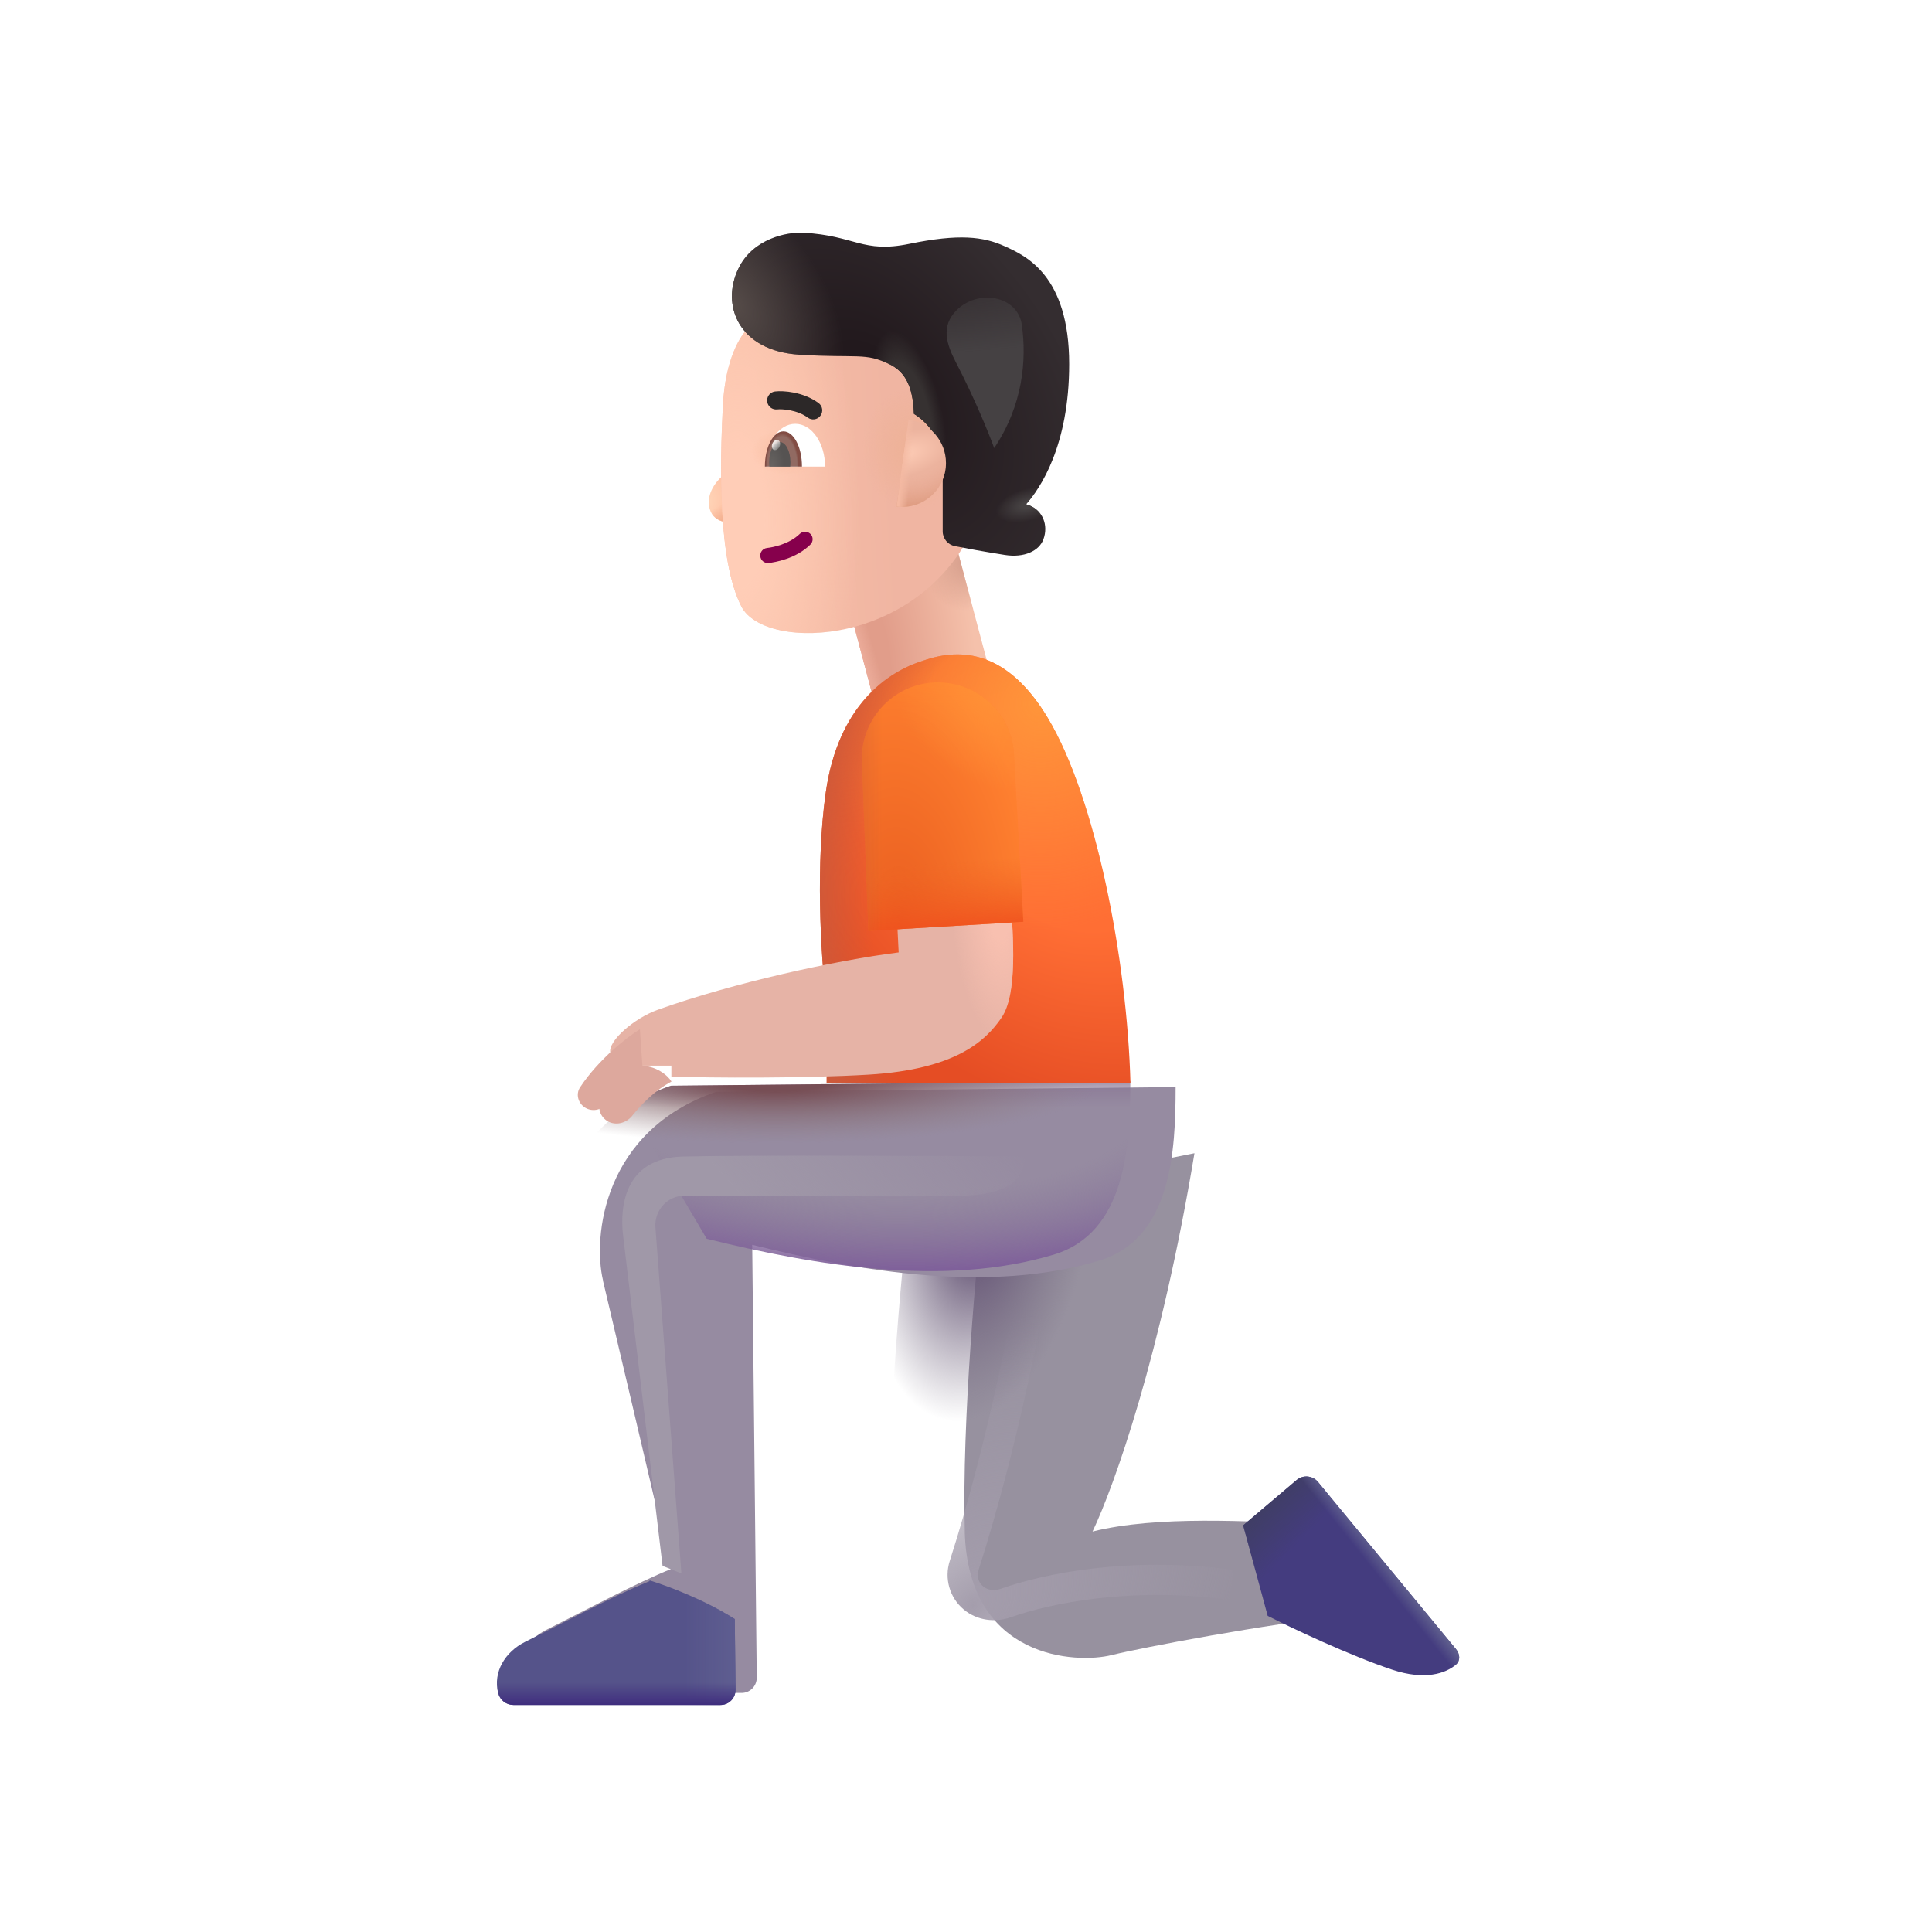 <svg fill="none" height="32" viewBox="0 0 32 32" width="32" xmlns="http://www.w3.org/2000/svg" xmlns:xlink="http://www.w3.org/1999/xlink"><filter id="a" color-interpolation-filters="sRGB" filterUnits="userSpaceOnUse" height="8.609" width="7.28" x="14.724" y="19.1"><feFlood flood-opacity="0" result="BackgroundImageFix"/><feBlend in="SourceGraphic" in2="BackgroundImageFix" mode="normal" result="shape"/><feColorMatrix in="SourceAlpha" result="hardAlpha" type="matrix" values="0 0 0 0 0 0 0 0 0 0 0 0 0 0 0 0 0 0 127 0"/><feOffset dx=".25" dy="-.25"/><feGaussianBlur stdDeviation=".375"/><feComposite in2="hardAlpha" k2="-1" k3="1" operator="arithmetic"/><feColorMatrix type="matrix" values="0 0 0 0 0.518 0 0 0 0 0.384 0 0 0 0 0.635 0 0 0 1 0"/><feBlend in2="shape" mode="normal" result="effect1_innerShadow_4002_255"/><feColorMatrix in="SourceAlpha" result="hardAlpha" type="matrix" values="0 0 0 0 0 0 0 0 0 0 0 0 0 0 0 0 0 0 127 0"/><feOffset dx="1"/><feGaussianBlur stdDeviation=".5"/><feComposite in2="hardAlpha" k2="-1" k3="1" operator="arithmetic"/><feColorMatrix type="matrix" values="0 0 0 0 0.494 0 0 0 0 0.467 0 0 0 0 0.522 0 0 0 1 0"/><feBlend in2="effect1_innerShadow_4002_255" mode="normal" result="effect2_innerShadow_4002_255"/></filter><filter id="b" color-interpolation-filters="sRGB" filterUnits="userSpaceOnUse" height="7.279" width="5.734" x="15.195" y="20.055"><feFlood flood-opacity="0" result="BackgroundImageFix"/><feBlend in="SourceGraphic" in2="BackgroundImageFix" mode="normal" result="shape"/><feGaussianBlur result="effect1_foregroundBlur_4002_255" stdDeviation=".25"/></filter><filter id="c" color-interpolation-filters="sRGB" filterUnits="userSpaceOnUse" height="10.135" width="11.64" x="7.83" y="17.904"><feFlood flood-opacity="0" result="BackgroundImageFix"/><feBlend in="SourceGraphic" in2="BackgroundImageFix" mode="normal" result="shape"/><feColorMatrix in="SourceAlpha" result="hardAlpha" type="matrix" values="0 0 0 0 0 0 0 0 0 0 0 0 0 0 0 0 0 0 127 0"/><feOffset dx=".75" dy=".1"/><feGaussianBlur stdDeviation=".375"/><feComposite in2="hardAlpha" k2="-1" k3="1" operator="arithmetic"/><feColorMatrix type="matrix" values="0 0 0 0 0.518 0 0 0 0 0.49 0 0 0 0 0.545 0 0 0 1 0"/><feBlend in2="shape" mode="normal" result="effect1_innerShadow_4002_255"/></filter><filter id="d" color-interpolation-filters="sRGB" filterUnits="userSpaceOnUse" height="2.364" width="4.352" x="7.83" y="25.875"><feFlood flood-opacity="0" result="BackgroundImageFix"/><feBlend in="SourceGraphic" in2="BackgroundImageFix" mode="normal" result="shape"/><feColorMatrix in="SourceAlpha" result="hardAlpha" type="matrix" values="0 0 0 0 0 0 0 0 0 0 0 0 0 0 0 0 0 0 127 0"/><feOffset dx=".4" dy=".3"/><feGaussianBlur stdDeviation=".25"/><feComposite in2="hardAlpha" k2="-1" k3="1" operator="arithmetic"/><feColorMatrix type="matrix" values="0 0 0 0 0.255 0 0 0 0 0.255 0 0 0 0 0.443 0 0 0 1 0"/><feBlend in2="shape" mode="normal" result="effect1_innerShadow_4002_255"/></filter><filter id="e" color-interpolation-filters="sRGB" filterUnits="userSpaceOnUse" height="3.542" width="3.579" x="20.591" y="24.454"><feFlood flood-opacity="0" result="BackgroundImageFix"/><feBlend in="SourceGraphic" in2="BackgroundImageFix" mode="normal" result="shape"/><feColorMatrix in="SourceAlpha" result="hardAlpha" type="matrix" values="0 0 0 0 0 0 0 0 0 0 0 0 0 0 0 0 0 0 127 0"/><feOffset dy="-.25"/><feGaussianBlur stdDeviation=".25"/><feComposite in2="hardAlpha" k2="-1" k3="1" operator="arithmetic"/><feColorMatrix type="matrix" values="0 0 0 0 0.247 0 0 0 0 0.169 0 0 0 0 0.486 0 0 0 1 0"/><feBlend in2="shape" mode="normal" result="effect1_innerShadow_4002_255"/></filter><filter id="f" color-interpolation-filters="sRGB" filterUnits="userSpaceOnUse" height="5.249" width="4.443" x="11.944" y="5.435"><feFlood flood-opacity="0" result="BackgroundImageFix"/><feBlend in="SourceGraphic" in2="BackgroundImageFix" mode="normal" result="shape"/><feColorMatrix in="SourceAlpha" result="hardAlpha" type="matrix" values="0 0 0 0 0 0 0 0 0 0 0 0 0 0 0 0 0 0 127 0"/><feOffset dx="-.2" dy="-.2"/><feGaussianBlur stdDeviation=".5"/><feComposite in2="hardAlpha" k2="-1" k3="1" operator="arithmetic"/><feColorMatrix type="matrix" values="0 0 0 0 0.914 0 0 0 0 0.612 0 0 0 0 0.545 0 0 0 1 0"/><feBlend in2="shape" mode="normal" result="effect1_innerShadow_4002_255"/></filter><filter id="g" color-interpolation-filters="sRGB" filterUnits="userSpaceOnUse" height="5.499" width="5.586" x="12.123" y="3.854"><feFlood flood-opacity="0" result="BackgroundImageFix"/><feBlend in="SourceGraphic" in2="BackgroundImageFix" mode="normal" result="shape"/><feColorMatrix in="SourceAlpha" result="hardAlpha" type="matrix" values="0 0 0 0 0 0 0 0 0 0 0 0 0 0 0 0 0 0 127 0"/><feOffset dy="-.15"/><feGaussianBlur stdDeviation=".15"/><feComposite in2="hardAlpha" k2="-1" k3="1" operator="arithmetic"/><feColorMatrix type="matrix" values="0 0 0 0 0.149 0 0 0 0 0.102 0 0 0 0 0.11 0 0 0 1 0"/><feBlend in2="shape" mode="normal" result="effect1_innerShadow_4002_255"/></filter><filter id="h" color-interpolation-filters="sRGB" filterUnits="userSpaceOnUse" height=".568" width="1.013" x="12.705" y="6.379"><feFlood flood-opacity="0" result="BackgroundImageFix"/><feBlend in="SourceGraphic" in2="BackgroundImageFix" mode="normal" result="shape"/><feColorMatrix in="SourceAlpha" result="hardAlpha" type="matrix" values="0 0 0 0 0 0 0 0 0 0 0 0 0 0 0 0 0 0 127 0"/><feOffset dx="-.1" dy=".1"/><feGaussianBlur stdDeviation=".1"/><feComposite in2="hardAlpha" k2="-1" k3="1" operator="arithmetic"/><feColorMatrix type="matrix" values="0 0 0 0 0.071 0 0 0 0 0.059 0 0 0 0 0.055 0 0 0 1 0"/><feBlend in2="shape" mode="normal" result="effect1_innerShadow_4002_255"/></filter><filter id="i" color-interpolation-filters="sRGB" filterUnits="userSpaceOnUse" height="3.179" width="6.876" x="9.905" y="14.97"><feFlood flood-opacity="0" result="BackgroundImageFix"/><feBlend in="SourceGraphic" in2="BackgroundImageFix" mode="normal" result="shape"/><feColorMatrix in="SourceAlpha" result="hardAlpha" type="matrix" values="0 0 0 0 0 0 0 0 0 0 0 0 0 0 0 0 0 0 127 0"/><feOffset dx=".2" dy="-.2"/><feGaussianBlur stdDeviation=".5"/><feComposite in2="hardAlpha" k2="-1" k3="1" operator="arithmetic"/><feColorMatrix type="matrix" values="0 0 0 0 0.886 0 0 0 0 0.678 0 0 0 0 0.596 0 0 0 1 0"/><feBlend in2="shape" mode="normal" result="effect1_innerShadow_4002_255"/><feColorMatrix in="SourceAlpha" result="hardAlpha" type="matrix" values="0 0 0 0 0 0 0 0 0 0 0 0 0 0 0 0 0 0 127 0"/><feOffset dy="-.1"/><feGaussianBlur stdDeviation=".25"/><feComposite in2="hardAlpha" k2="-1" k3="1" operator="arithmetic"/><feColorMatrix type="matrix" values="0 0 0 0 0.776 0 0 0 0 0.537 0 0 0 0 0.58 0 0 0 1 0"/><feBlend in2="effect1_innerShadow_4002_255" mode="normal" result="effect2_innerShadow_4002_255"/></filter><filter id="j" color-interpolation-filters="sRGB" filterUnits="userSpaceOnUse" height="1.439" width="1.071" x="9.571" y="17.047"><feFlood flood-opacity="0" result="BackgroundImageFix"/><feBlend in="SourceGraphic" in2="BackgroundImageFix" mode="normal" result="shape"/><feColorMatrix in="SourceAlpha" result="hardAlpha" type="matrix" values="0 0 0 0 0 0 0 0 0 0 0 0 0 0 0 0 0 0 127 0"/><feOffset dy="-.1"/><feGaussianBlur stdDeviation=".125"/><feComposite in2="hardAlpha" k2="-1" k3="1" operator="arithmetic"/><feColorMatrix type="matrix" values="0 0 0 0 0.835 0 0 0 0 0.624 0 0 0 0 0.592 0 0 0 1 0"/><feBlend in2="shape" mode="normal" result="effect1_innerShadow_4002_255"/></filter><filter id="k" color-interpolation-filters="sRGB" filterUnits="userSpaceOnUse" height="1.065" width="1.196" x="9.926" y="17.644"><feFlood flood-opacity="0" result="BackgroundImageFix"/><feBlend in="SourceGraphic" in2="BackgroundImageFix" mode="normal" result="shape"/><feColorMatrix in="SourceAlpha" result="hardAlpha" type="matrix" values="0 0 0 0 0 0 0 0 0 0 0 0 0 0 0 0 0 0 127 0"/><feOffset dy="-.1"/><feGaussianBlur stdDeviation=".125"/><feComposite in2="hardAlpha" k2="-1" k3="1" operator="arithmetic"/><feColorMatrix type="matrix" values="0 0 0 0 0.835 0 0 0 0 0.624 0 0 0 0 0.592 0 0 0 1 0"/><feBlend in2="shape" mode="normal" result="effect1_innerShadow_4002_255"/></filter><filter id="l" color-interpolation-filters="sRGB" filterUnits="userSpaceOnUse" height="8.42" width="8.168" x="9.556" y="18.391"><feFlood flood-opacity="0" result="BackgroundImageFix"/><feBlend in="SourceGraphic" in2="BackgroundImageFix" mode="normal" result="shape"/><feGaussianBlur result="effect1_foregroundBlur_4002_255" stdDeviation=".375"/></filter><filter id="m" color-interpolation-filters="sRGB" filterUnits="userSpaceOnUse" height="3.492" width="2.276" x="15.179" y="4.43"><feFlood flood-opacity="0" result="BackgroundImageFix"/><feBlend in="SourceGraphic" in2="BackgroundImageFix" mode="normal" result="shape"/><feGaussianBlur result="effect1_foregroundBlur_4002_255" stdDeviation=".25"/></filter><radialGradient id="n" cx="0" cy="0" gradientTransform="matrix(3.484 -4.055 3.012 2.588 16.13 26.585)" gradientUnits="userSpaceOnUse" r="1"><stop offset="0" stop-color="#a49dac"/><stop offset="1" stop-color="#a49dac" stop-opacity="0"/></radialGradient><radialGradient id="o" cx="0" cy="0" gradientTransform="matrix(-.531 3.296 -1.781 -.287 16.224 20.233)" gradientUnits="userSpaceOnUse" r="1"><stop offset=".189" stop-color="#6a5a7a"/><stop offset="1" stop-color="#766b81" stop-opacity="0"/></radialGradient><linearGradient id="p" gradientUnits="userSpaceOnUse" x1="16.786" x2="16.786" y1="17.811" y2="18.342"><stop offset="0" stop-color="#897694"/><stop offset="1" stop-color="#897694" stop-opacity="0"/></linearGradient><radialGradient id="q" cx="0" cy="0" gradientTransform="matrix(0 1.031 -5.38 0 12.849 17.904)" gradientUnits="userSpaceOnUse" r="1"><stop offset=".167" stop-color="#774e55"/><stop offset="1" stop-color="#8f7c7f" stop-opacity="0"/></radialGradient><radialGradient id="r" cx="0" cy="0" gradientTransform="matrix(-.109 3.141 -8.288 -.289 14.443 18.014)" gradientUnits="userSpaceOnUse" r="1"><stop offset=".558" stop-color="#857297" stop-opacity="0"/><stop offset=".971" stop-color="#7e5e9a"/></radialGradient><linearGradient id="s" gradientUnits="userSpaceOnUse" x1="11.911" x2="10.927" y1="27.076" y2="27.076"><stop offset="0" stop-color="#605f91"/><stop offset="1" stop-color="#605f91" stop-opacity="0"/></linearGradient><linearGradient id="t" gradientUnits="userSpaceOnUse" x1="10.474" x2="10.474" y1="27.94" y2="27.569"><stop offset="0" stop-color="#3f2d7e"/><stop offset="1" stop-color="#3f2d7e" stop-opacity="0"/></linearGradient><linearGradient id="u" gradientUnits="userSpaceOnUse" x1="20.936" x2="21.622" y1="25.029" y2="25.694"><stop offset="0" stop-color="#3f3e62"/><stop offset="1" stop-color="#3f3e62" stop-opacity="0"/></linearGradient><linearGradient id="v" gradientUnits="userSpaceOnUse" x1="23.083" x2="22.868" y1="26.233" y2="26.405"><stop offset=".098" stop-color="#60608e"/><stop offset="1" stop-color="#60608e" stop-opacity="0"/></linearGradient><radialGradient id="w" cx="0" cy="0" gradientTransform="matrix(1.751 .287 -.81 4.94 13.977 11.012)" gradientUnits="userSpaceOnUse" r="1"><stop offset=".194" stop-color="#e19d8a"/><stop offset="1" stop-color="#f5c1ab"/></radialGradient><radialGradient id="x" cx="0" cy="0" gradientTransform="matrix(-.39 .737 -.663 -.35 15.984 9.847)" gradientUnits="userSpaceOnUse" r="1"><stop offset="0" stop-color="#d49c8a"/><stop offset="1" stop-color="#d49c8a" stop-opacity="0"/></radialGradient><linearGradient id="y" gradientUnits="userSpaceOnUse" x1="13.883" x2="14.119" y1="11.305" y2="11.299"><stop offset="0" stop-color="#ecac9a"/><stop offset="1" stop-color="#ecac9a" stop-opacity="0"/></linearGradient><radialGradient id="z" cx="0" cy="0" gradientTransform="matrix(-3.453 4 -4.995 -4.312 17.677 13.53)" gradientUnits="userSpaceOnUse" r="1"><stop offset=".317" stop-color="#ff6e34"/><stop offset=".849" stop-color="#e54d24"/></radialGradient><radialGradient id="A" cx="0" cy="0" gradientTransform="matrix(-2.031 3.141 -3.132 -2.026 17.24 11.655)" gradientUnits="userSpaceOnUse" r="1"><stop offset="0" stop-color="#ff953a"/><stop offset="1" stop-color="#ff953a" stop-opacity="0"/></radialGradient><radialGradient id="B" cx="0" cy="0" gradientTransform="matrix(-3.734 .234 -.426 -6.79 17.162 15.28)" gradientUnits="userSpaceOnUse" r="1"><stop offset=".723" stop-color="#cd5a3b" stop-opacity="0"/><stop offset="1" stop-color="#cd5a3b"/></radialGradient><radialGradient id="C" cx="0" cy="0" gradientTransform="matrix(.477 .258 -.364 .673 11.657 8.337)" gradientUnits="userSpaceOnUse" r="1"><stop offset=".101" stop-color="#ffd4b7"/><stop offset=".684" stop-color="#ffc4a7"/></radialGradient><radialGradient id="D" cx="0" cy="0" gradientTransform="matrix(-.12 -.292 .438 -.18 12.062 8.654)" gradientUnits="userSpaceOnUse" r="1"><stop offset="0" stop-color="#f0aa89"/><stop offset="1" stop-color="#f0aa89" stop-opacity="0"/></radialGradient><linearGradient id="E" gradientUnits="userSpaceOnUse" x1="15.006" x2="12.144" y1="8.376" y2="8.548"><stop offset="0" stop-color="#f0b5a2"/><stop offset="1" stop-color="#fac1a8"/></linearGradient><radialGradient id="F" cx="0" cy="0" gradientTransform="matrix(-.844 -.047 .057 -1.029 15.319 7.634)" gradientUnits="userSpaceOnUse" r="1"><stop offset=".156" stop-color="#eeb298"/><stop offset="1" stop-color="#eeb298" stop-opacity="0"/></radialGradient><radialGradient id="G" cx="0" cy="0" gradientTransform="matrix(0 -5.188 2.016 0 12.422 8.821)" gradientUnits="userSpaceOnUse" r="1"><stop offset=".219" stop-color="#ffcdb7"/><stop offset="1" stop-color="#ffcdb7" stop-opacity="0"/></radialGradient><radialGradient id="H" cx="0" cy="0" gradientTransform="matrix(0 .391 -.609 0 13.25 7.681)" gradientUnits="userSpaceOnUse" r="1"><stop offset=".155" stop-color="#fabfa4"/><stop offset="1" stop-color="#fabfa4" stop-opacity="0"/></radialGradient><radialGradient id="I" cx="0" cy="0" gradientTransform="matrix(2.443 -1.948 2.952 3.702 14.424 6.678)" gradientUnits="userSpaceOnUse" r="1"><stop offset=".194" stop-color="#22191d"/><stop offset="1" stop-color="#342d30"/></radialGradient><radialGradient id="J" cx="0" cy="0" gradientTransform="matrix(1.219 -.875 1.401 1.951 12.123 5.165)" gradientUnits="userSpaceOnUse" r="1"><stop offset="0" stop-color="#564c49"/><stop offset="1" stop-color="#564c49" stop-opacity="0"/></radialGradient><radialGradient id="K" cx="0" cy="0" gradientTransform="matrix(-.531 .148 -.072 -.258 17.029 8.509)" gradientUnits="userSpaceOnUse" r="1"><stop offset=".197" stop-color="#464243"/><stop offset="1" stop-color="#464243" stop-opacity="0"/></radialGradient><radialGradient id="L" cx="0" cy="0" gradientTransform="matrix(.904 -.211 .558 2.39 15.063 7.024)" gradientUnits="userSpaceOnUse" r="1"><stop offset=".353" stop-color="#363131"/><stop offset=".584" stop-color="#363131" stop-opacity="0"/></radialGradient><radialGradient id="M" cx="0" cy="0" gradientTransform="matrix(.727 -.211 .103 .355 15.002 7.517)" gradientUnits="userSpaceOnUse" r="1"><stop offset=".17" stop-color="#fac7b1"/><stop offset="1" stop-color="#ecb39e"/></radialGradient><radialGradient id="N" cx="0" cy="0" gradientTransform="matrix(.226 1.18 -1.229 .235 15.033 7.216)" gradientUnits="userSpaceOnUse" r="1"><stop offset=".556" stop-color="#e7a792" stop-opacity="0"/><stop offset="1" stop-color="#dd9a7e"/><stop offset="1" stop-color="#e7a792"/></radialGradient><linearGradient id="O" gradientUnits="userSpaceOnUse" x1="14.947" x2="15.095" y1="7.585" y2="7.597"><stop offset="0" stop-color="#f4b9a2"/><stop offset="1" stop-color="#f4bca5" stop-opacity="0"/></linearGradient><radialGradient id="P" cx="0" cy="0" gradientTransform="matrix(.273 0 0 .531 12.955 7.708)" gradientUnits="userSpaceOnUse" r="1"><stop offset=".895" stop-color="#916a62"/><stop offset="1" stop-color="#824d44"/></radialGradient><radialGradient id="Q" cx="0" cy="0" gradientTransform="matrix(.25 0 0 .541 12.787 7.729)" gradientUnits="userSpaceOnUse" r="1"><stop offset="0" stop-color="#666361"/><stop offset=".812" stop-color="#565352"/></radialGradient><linearGradient id="R" gradientUnits="userSpaceOnUse" x1="12.781" x2="12.967" y1="7.34" y2="7.4"><stop offset="0" stop-color="#fff"/><stop offset="1" stop-color="#fff" stop-opacity="0"/></linearGradient><radialGradient id="S" cx="0" cy="0" gradientTransform="matrix(.125 2.344 -.805 .043 16.349 15.274)" gradientUnits="userSpaceOnUse" r="1"><stop offset=".238" stop-color="#f8c0b0"/><stop offset="1" stop-color="#f8c0b0" stop-opacity="0"/></radialGradient><radialGradient id="T" cx="0" cy="0" gradientTransform="matrix(-.219 -4.562 2.327 -.112 14.911 15.326)" gradientUnits="userSpaceOnUse" r="1"><stop offset="0" stop-color="#ea5e20"/><stop offset="1" stop-color="#ff8130"/></radialGradient><radialGradient id="U" cx="0" cy="0" gradientTransform="matrix(-.875 1.328 -1.648 -1.086 16.567 11.389)" gradientUnits="userSpaceOnUse" r="1"><stop offset="0" stop-color="#ff9337"/><stop offset="1" stop-color="#ff9337" stop-opacity="0"/></radialGradient><linearGradient id="V" gradientUnits="userSpaceOnUse" x1="16.114" x2="16.021" y1="15.498" y2="14.248"><stop offset="0" stop-color="#f04d1d"/><stop offset="1" stop-color="#ef6623" stop-opacity="0"/></linearGradient><linearGradient id="W" gradientUnits="userSpaceOnUse" x1="13.755" x2="14.607" y1="15.209" y2="15.209"><stop offset="0" stop-color="#d36030"/><stop offset="1" stop-color="#d36030" stop-opacity="0"/></linearGradient><linearGradient id="X" gradientUnits="userSpaceOnUse" x1="10.306" x2="16.786" y1="24.826" y2="18.889"><stop offset=".552" stop-color="#a098a8"/><stop offset="1" stop-color="#a098a8" stop-opacity="0"/></linearGradient><linearGradient id="Y" gradientUnits="userSpaceOnUse" x1="16.5" x2="16.244" y1="7.036" y2="4.114"><stop offset=".421" stop-color="#454143"/><stop offset="1" stop-color="#454143" stop-opacity="0"/></linearGradient><g filter="url(#a)"><path d="m14.73 25.616c-.05-1.837.195-4.492.32-5.57l3.484-.695c-.555 3.344-1.328 5.508-1.688 6.266 1.062-.266 2.578-.172 3.766-.117l.391 1.516c-1.234.125-3.34.522-3.844.648-.562.141-2.372.085-2.43-2.047z" fill="#97919f"/></g><g filter="url(#b)"><path d="m17.208 20.592c-.139.941-.573 3.263-1.239 5.338-.062.193-.003.404.152.535.148.125.355.15.538.086.689-.243 2.053-.526 3.737-.302" stroke="url(#n)" stroke-width=".5"/></g><path d="m14.73 25.616c-.05-1.837.195-4.492.32-5.57l3.484-.695c-.555 3.344-1.328 5.508-1.688 6.266 1.062-.266 2.578-.172 3.766-.117l.391 1.516c-1.234.125-3.34.522-3.844.648-.562.141-2.372.085-2.43-2.047z" fill="url(#o)"/><g filter="url(#c)"><path d="m9.236 21.108c.138.575.807 3.427 1.125 4.781-.573.232-1.389.668-2.066 1.008-.325.163-.533.495-.443.847.029.115.133.196.252.196h3.43c.139 0 .251-.114.25-.253l-.075-7.169c1.787.443 3.937.808 5.747.262 1.2-.362 1.266-1.816 1.266-2.875l-7.609.078c-1.875.641-2.047 2.406-1.875 3.125z" fill="#968ba1"/></g><path d="m9.236 21.108c.138.575.807 3.427 1.125 4.781-.573.232-1.389.668-2.066 1.008-.325.163-.533.495-.443.847.029.115.133.196.252.196h3.43c.139 0 .251-.114.25-.253l-.075-7.169c1.787.443 3.937.808 5.747.262 1.2-.362 1.266-1.816 1.266-2.875l-7.609.078c-1.875.641-2.047 2.406-1.875 3.125z" fill="url(#p)"/><path d="m9.236 21.108c.138.575.807 3.427 1.125 4.781-.573.232-1.389.668-2.066 1.008-.325.163-.533.495-.443.847.029.115.133.196.252.196h3.43c.139 0 .251-.114.25-.253l-.075-7.169c1.787.443 3.937.808 5.747.262 1.2-.362 1.266-1.816 1.266-2.875l-7.609.078c-1.875.641-2.047 2.406-1.875 3.125z" fill="url(#q)"/><path d="m11.707 20.521v-.003c1.787.443 3.937.808 5.747.262 1.2-.362 1.266-1.816 1.266-2.875l-7.609.078c-.267.091-.5.205-.702.336z" fill="url(#r)"/><g filter="url(#d)"><path d="m11.77 26.517c-.503-.319-1.072-.535-1.413-.642.001.004.002.009.003.013-.433.175-1.004.467-1.55.746-.177.09-.351.179-.516.262-.325.163-.533.495-.443.847.029.115.133.196.252.196h3.43c.139 0 .251-.114.25-.253z" fill="#55538a"/><path d="m11.77 26.517c-.503-.319-1.072-.535-1.413-.642.001.004.002.009.003.013-.433.175-1.004.467-1.55.746-.177.09-.351.179-.516.262-.325.163-.533.495-.443.847.029.115.133.196.252.196h3.43c.139 0 .251-.114.25-.253z" fill="url(#s)"/><path d="m11.77 26.517c-.503-.319-1.072-.535-1.413-.642.001.004.002.009.003.013-.433.175-1.004.467-1.55.746-.177.09-.351.179-.516.262-.325.163-.533.495-.443.847.029.115.133.196.252.196h3.43c.139 0 .251-.114.25-.253z" fill="url(#t)"/></g><g filter="url(#e)"><path d="m21.476 24.764-.885.75.406 1.5c.391.198 1.35.653 2.062.891.547.182.887.06 1.056-.083.078-.066.066-.179.001-.257l-2.286-2.769c-.089-.107-.248-.122-.354-.032z" fill="#443c7f"/><path d="m21.476 24.764-.885.75.406 1.5c.391.198 1.35.653 2.062.891.547.182.887.06 1.056-.083.078-.066.066-.179.001-.257l-2.286-2.769c-.089-.107-.248-.122-.354-.032z" fill="url(#u)"/><path d="m21.476 24.764-.885.75.406 1.5c.391.198 1.35.653 2.062.891.547.182.887.06 1.056-.083.078-.066.066-.179.001-.257l-2.286-2.769c-.089-.107-.248-.122-.354-.032z" fill="url(#v)"/></g><path d="m13.886 9.429h1.976v2.198h-1.976z" fill="url(#w)" transform="matrix(.967 -.257 .257 .967 -1.954 3.879)"/><path d="m13.886 9.429h1.976v2.198h-1.976z" fill="url(#x)" transform="matrix(.967 -.257 .257 .967 -1.954 3.879)"/><path d="m13.886 9.429h1.976v2.198h-1.976z" fill="url(#y)" transform="matrix(.967 -.257 .257 .967 -1.954 3.879)"/><path d="m13.677 13.127c-.163 1.15-.094 2.637.016 3.527v1.289h5.031c-.055-2.062-.578-4.728-1.367-6.047-.664-1.109-1.422-1.176-2.055-.957-.606.184-1.422.75-1.625 2.188z" fill="url(#z)"/><path d="m13.677 13.127c-.163 1.15-.094 2.637.016 3.527v1.289h5.031c-.055-2.062-.578-4.728-1.367-6.047-.664-1.109-1.422-1.176-2.055-.957-.606.184-1.422.75-1.625 2.188z" fill="url(#A)"/><path d="m13.677 13.127c-.163 1.15-.094 2.637.016 3.527v1.289h5.031c-.055-2.062-.578-4.728-1.367-6.047-.664-1.109-1.422-1.176-2.055-.957-.606.184-1.422.75-1.625 2.188z" fill="url(#B)"/><path d="m11.948 7.899c.156-.147.237-.366.258-.457h.18v1.125c-.215.137-.522.115-.613-.09-.078-.176-.019-.395.176-.578z" fill="url(#C)"/><path d="m11.948 7.899c.156-.147.237-.366.258-.457h.18v1.125c-.215.137-.522.115-.613-.09-.078-.176-.019-.395.176-.578z" fill="url(#D)"/><g filter="url(#f)"><path d="m12.172 6.936c.038-.801.298-1.187.42-1.3h3.732l.062 3.164c-.867 2.122-3.511 2.213-3.906 1.445-.395-.767-.353-2.381-.308-3.309z" fill="url(#E)"/><path d="m12.172 6.936c.038-.801.298-1.187.42-1.3h3.732l.062 3.164c-.867 2.122-3.511 2.213-3.906 1.445-.395-.767-.353-2.381-.308-3.309z" fill="url(#F)"/><path d="m12.172 6.936c.038-.801.298-1.187.42-1.3h3.732l.062 3.164c-.867 2.122-3.511 2.213-3.906 1.445-.395-.767-.353-2.381-.308-3.309z" fill="url(#G)"/><path d="m12.172 6.936c.038-.801.298-1.187.42-1.3h3.732l.062 3.164c-.867 2.122-3.511 2.213-3.906 1.445-.395-.767-.353-2.381-.308-3.309z" fill="url(#H)"/></g><g filter="url(#g)"><path d="m12.233 4.593c.237-.487.796-.604 1.074-.588.859.047.977.344 1.754.184.822-.169 1.227-.121 1.578.039l.007.003c.347.157 1.063.483 1.063 1.95 0 1.352-.482 2.065-.715 2.32l.046.017c.232.084.327.33.243.562-.071.198-.322.311-.637.262-.36-.057-.624-.106-.832-.147-.116-.023-.2-.126-.2-.244v-1.113c0-.469-.331-.749-.476-.832-.016-.484-.164-.707-.406-.824-.401-.194-.526-.098-1.484-.156-1.016-.062-1.312-.822-1.016-1.431z" fill="url(#I)"/><path d="m12.233 4.593c.237-.487.796-.604 1.074-.588.859.047.977.344 1.754.184.822-.169 1.227-.121 1.578.039l.007.003c.347.157 1.063.483 1.063 1.95 0 1.352-.482 2.065-.715 2.32l.046.017c.232.084.327.33.243.562-.071.198-.322.311-.637.262-.36-.057-.624-.106-.832-.147-.116-.023-.2-.126-.2-.244v-1.113c0-.469-.331-.749-.476-.832-.016-.484-.164-.707-.406-.824-.401-.194-.526-.098-1.484-.156-1.016-.062-1.312-.822-1.016-1.431z" fill="url(#J)"/><path d="m12.233 4.593c.237-.487.796-.604 1.074-.588.859.047.977.344 1.754.184.822-.169 1.227-.121 1.578.039l.007.003c.347.157 1.063.483 1.063 1.95 0 1.352-.482 2.065-.715 2.32l.046.017c.232.084.327.33.243.562-.071.198-.322.311-.637.262-.36-.057-.624-.106-.832-.147-.116-.023-.2-.126-.2-.244v-1.113c0-.469-.331-.749-.476-.832-.016-.484-.164-.707-.406-.824-.401-.194-.526-.098-1.484-.156-1.016-.062-1.312-.822-1.016-1.431z" fill="url(#K)"/><path d="m12.233 4.593c.237-.487.796-.604 1.074-.588.859.047.977.344 1.754.184.822-.169 1.227-.121 1.578.039l.007.003c.347.157 1.063.483 1.063 1.95 0 1.352-.482 2.065-.715 2.32l.046.017c.232.084.327.33.243.562-.071.198-.322.311-.637.262-.36-.057-.624-.106-.832-.147-.116-.023-.2-.126-.2-.244v-1.113c0-.469-.331-.749-.476-.832-.016-.484-.164-.707-.406-.824-.401-.194-.526-.098-1.484-.156-1.016-.062-1.312-.822-1.016-1.431z" fill="url(#L)"/></g><path d="m14.85 8.39.2-1.439c.35.052.618.354.618.719 0 .401-.325.727-.727.727-.031 0-.061-.002-.091-.006z" fill="url(#M)"/><path d="m14.85 8.39.2-1.439c.35.052.618.354.618.719 0 .401-.325.727-.727.727-.031 0-.061-.002-.091-.006z" fill="url(#N)"/><path d="m14.85 8.39.2-1.439c.35.052.618.354.618.719 0 .401-.325.727-.727.727-.031 0-.061-.002-.091-.006z" fill="url(#O)"/><path clip-rule="evenodd" d="m13.424 8.843c.048.049.048.128-.002.177-.238.234-.583.293-.692.305-.069.007-.13-.043-.137-.112-.007-.069.043-.13.112-.137.094-.01.366-.062.542-.234.049-.048.128-.048.177.002z" fill="#86004c" fill-rule="evenodd"/><g filter="url(#h)"><path clip-rule="evenodd" d="m13.191 6.697c-.101-.02-.183-.02-.217-.016-.082.01-.157-.048-.167-.13-.01-.082.048-.157.13-.167.071-.009.187-.006.313.019.127.026.277.076.408.173.067.049.081.143.031.21-.049.067-.143.081-.21.031-.085-.063-.189-.1-.289-.12z" fill="#2c2828" fill-rule="evenodd"/></g><path d="m12.678 7.729h.988c0-.392-.221-.709-.494-.709s-.494.317-.494.709z" fill="#fff"/><path d="m13.283 7.729v-.004c0-.32-.137-.58-.307-.58-.169 0-.307.26-.307.58v.004z" fill="url(#P)"/><path d="m13.088 7.729c.003-.023.004-.047.004-.072 0-.186-.079-.336-.176-.336-.097 0-.176.15-.176.336 0 .025.001.049.004.072z" fill="url(#Q)"/><ellipse cx="12.852" cy="7.378" fill="url(#R)" rx=".064" ry=".088" transform="matrix(.909 .416 -.416 .909 4.24 -4.682)"/><g filter="url(#i)"><path d="m14.685 16.076-.039-.781 1.891-.125c.047.664.117 1.594-.148 1.984-.266.391-.765.858-2.199.945-1.031.062-2.619.057-3.27.031v-.18h-.672l-.34-.215c-.039-.191.389-.568.789-.711 1.254-.449 2.961-.82 3.988-.949z" fill="#e6b3a6"/><path d="m14.685 16.076-.039-.781 1.891-.125c.047.664.117 1.594-.148 1.984-.266.391-.765.858-2.199.945-1.031.062-2.619.057-3.27.031v-.18h-.672l-.34-.215c-.039-.191.389-.568.789-.711 1.254-.449 2.961-.82 3.988-.949z" fill="url(#S)"/></g><g filter="url(#j)"><path d="m10.599 17.147.043.633c-.233.182-.452.428-.603.608-.085.102-.232.128-.346.059-.117-.072-.161-.223-.085-.338.312-.472.795-.844.99-.961z" fill="#dda89d"/></g><g filter="url(#k)"><path d="m10.552 17.744c.325-.003.516.178.57.27-.272.144-.499.376-.651.567-.099.124-.277.169-.413.086-.136-.084-.177-.264-.078-.39.257-.329.48-.49.572-.532z" fill="#dda89d"/></g><path d="m14.276 12.612c-.026-.685.499-1.266 1.184-1.307.697-.042 1.296.491 1.335 1.188l.155 2.775-2.567.152z" fill="url(#T)"/><path d="m14.276 12.612c-.026-.685.499-1.266 1.184-1.307.697-.042 1.296.491 1.335 1.188l.155 2.775-2.567.152z" fill="url(#U)"/><path d="m14.276 12.612c-.026-.685.499-1.266 1.184-1.307.697-.042 1.296.491 1.335 1.188l.155 2.775-2.567.152z" fill="url(#V)"/><path d="m14.276 12.612c-.026-.685.499-1.266 1.184-1.307.697-.042 1.296.491 1.335 1.188l.155 2.775-2.567.152z" fill="url(#W)"/><g filter="url(#l)"><path d="m10.318 20.444.656 5.492.312.125-.43-5.73c-.021-.283.197-.526.482-.527.926-.006 3.848 0 4.542 0 .812 0 1.094-.273 1.094-.648-1.193-.011-4.677-.025-5.664 0s-1.039.862-.992 1.289z" fill="url(#X)"/></g><g filter="url(#m)"><path d="m15.837 6.01c.302.581.535 1.151.63 1.412.476-.711.539-1.457.458-2.039-.07-.496-.738-.599-1.087-.239-.252.26-.168.545-.001.866z" fill="url(#Y)"/></g></svg>